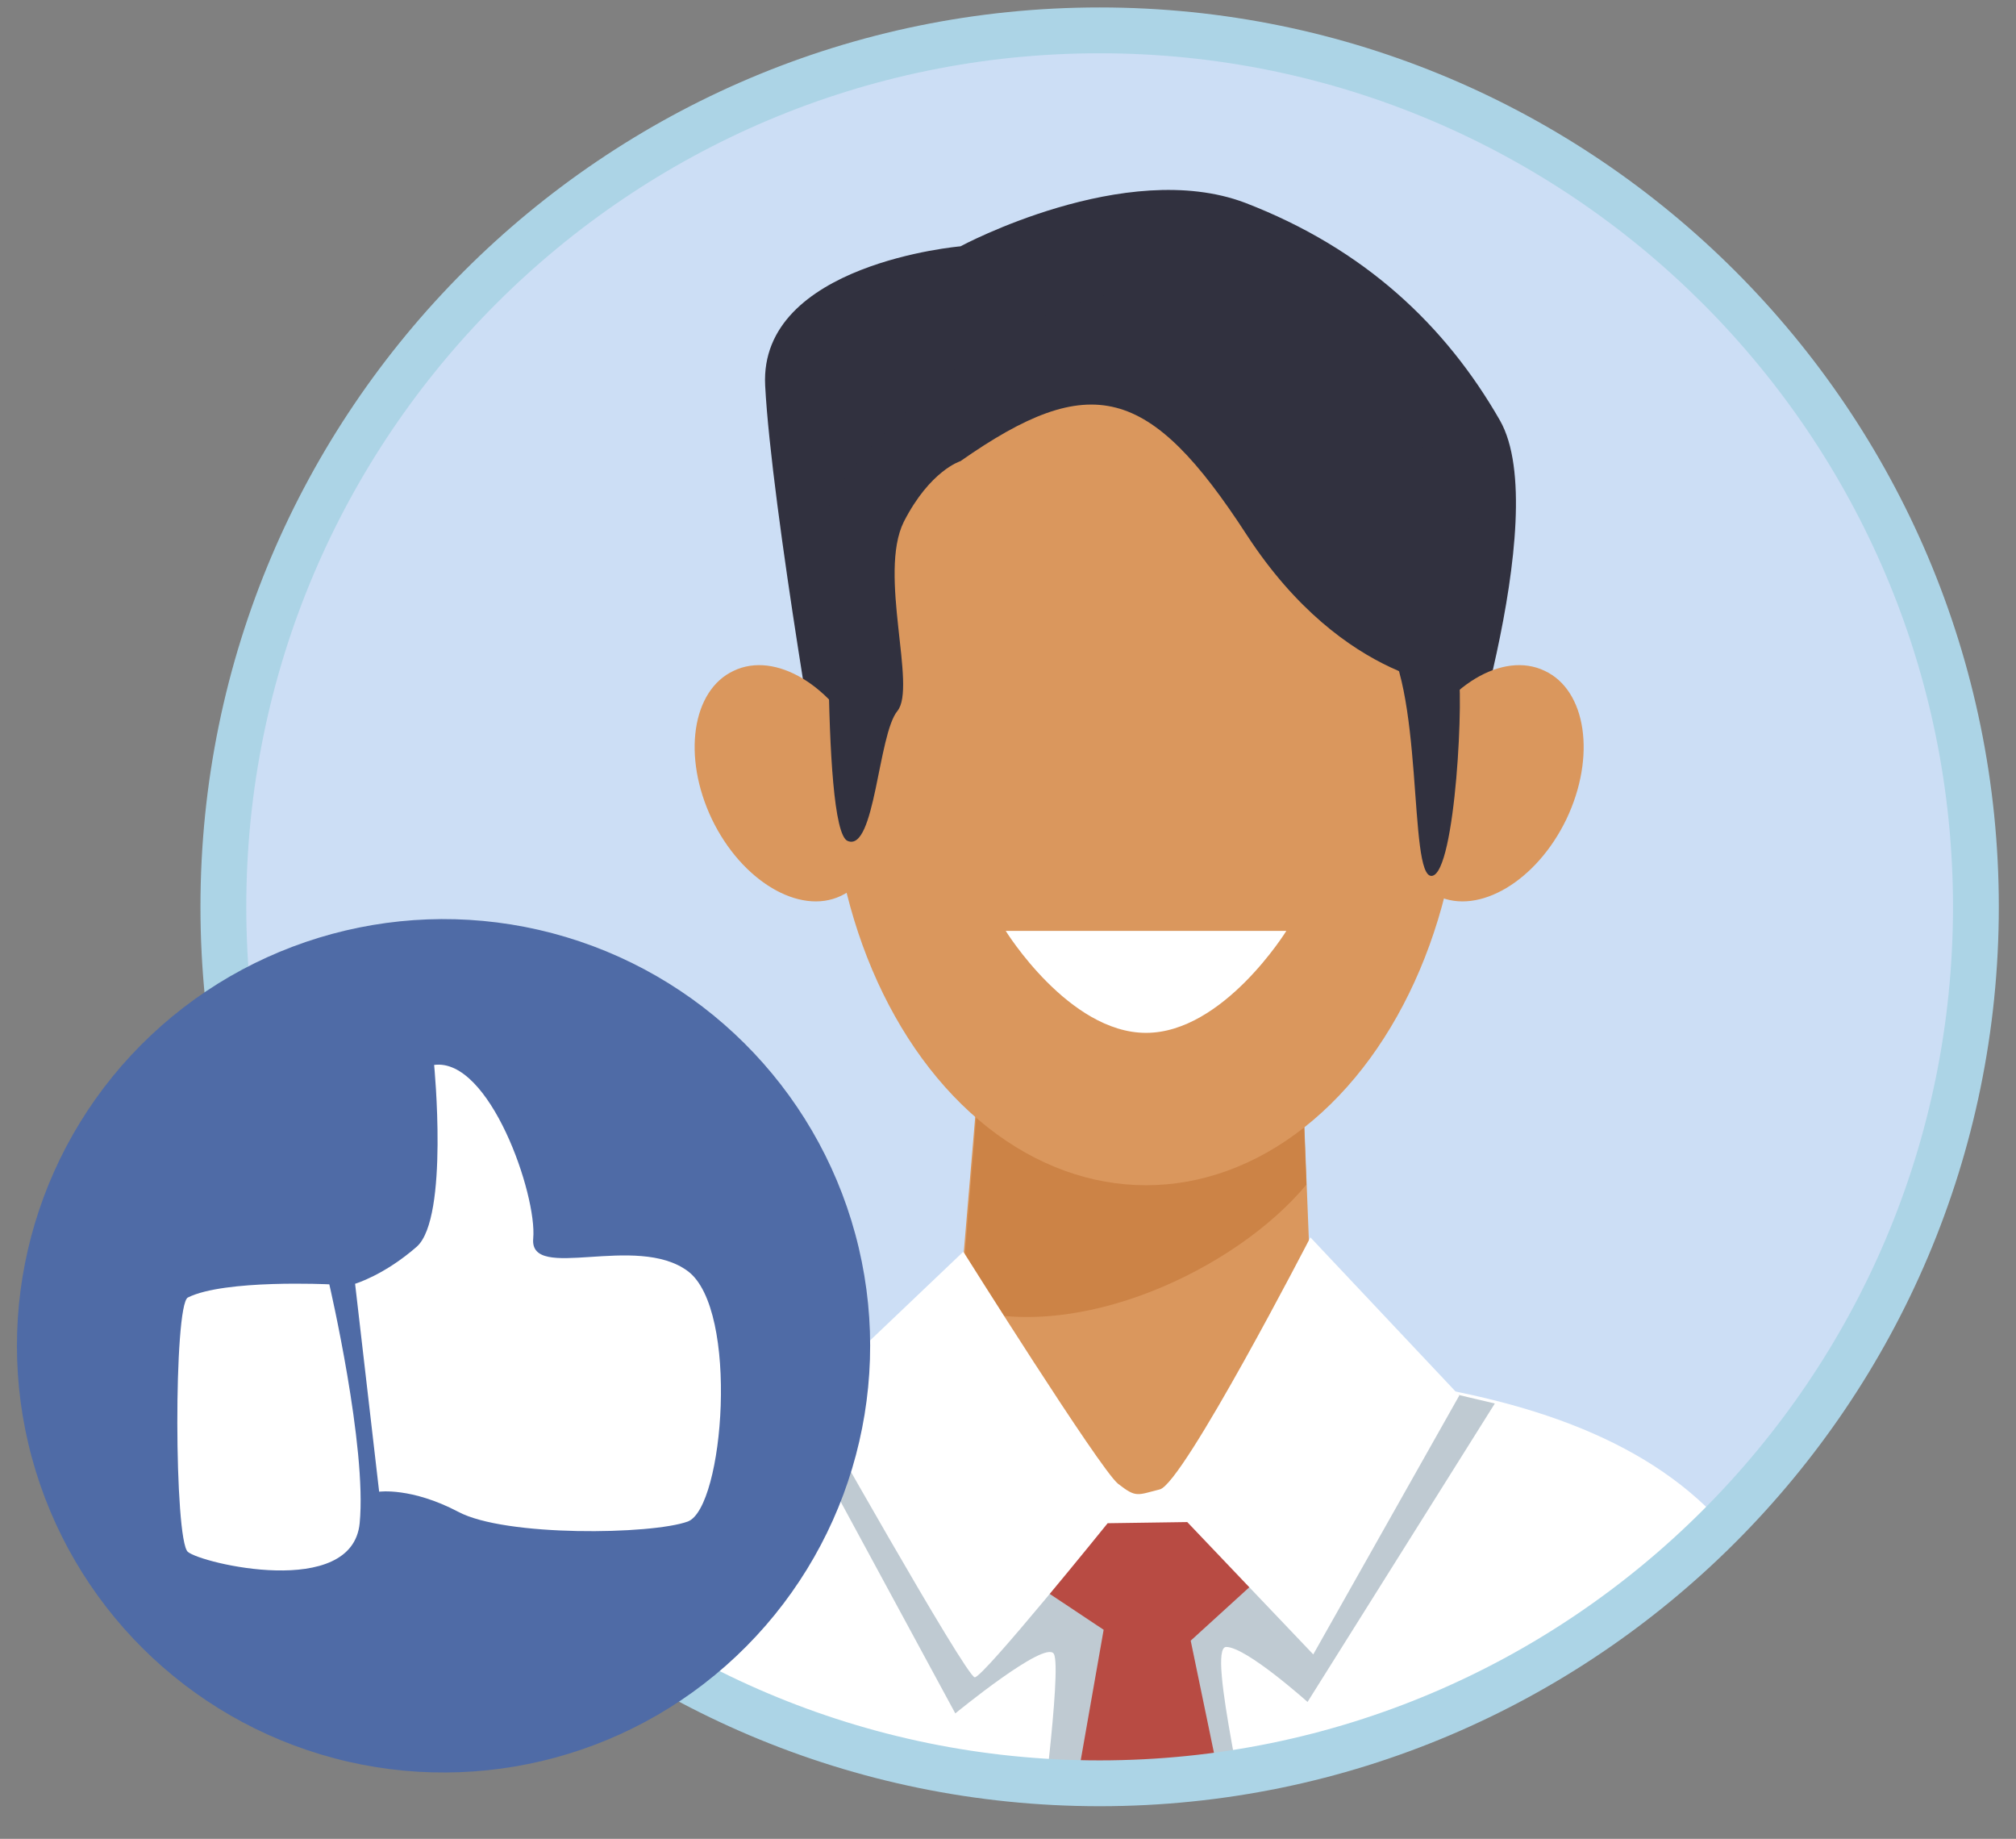 <?xml version="1.0" encoding="utf-8"?>
<!-- Generator: Adobe Illustrator 23.0.3, SVG Export Plug-In . SVG Version: 6.00 Build 0)  -->
<svg version="1.1" id="Слой_1" xmlns="http://www.w3.org/2000/svg" xmlns:xlink="http://www.w3.org/1999/xlink" x="0px" y="0px"
	 viewBox="0 0 352 321" style="enable-background:new 0 0 352 321;" xml:space="preserve">
<rect x="0" y="0" width="352" height="321" fill="#808080" stroke="none"/>
<style type="text/css">
	.st0{clip-path:url(#SVGID_2_);fill:#CCDEF5;}
	.st1{clip-path:url(#SVGID_2_);}
	.st2{fill:#31313F;}
	.st3{fill:#FFFFFF;}
	.st4{fill:#DA975D;}
	.st5{fill:#CC8346;}
	.st6{fill:#BFCAD2;}
	.st7{fill:#B84B43;}
	.st8{fill:#ACD4E6;}
	.st9{fill:#4F6BA6;}
</style>
<g id="likes">
	<g>
		<defs>
			<circle id="SVGID_1_" cx="192" cy="158.3" r="153"/>
		</defs>
		<clipPath id="SVGID_2_">
			<use xlink:href="#SVGID_1_"  style="overflow:visible;"/>
		</clipPath>
		<circle class="st0" cx="192" cy="158.3" r="153"/>
		<g class="st1">
			<path class="st2" d="M144.6,144.2c-0.4-1.1-9.9-55.7-11-76.9C132.5,46,167.7,43,167.7,43s28.8-15.5,49.7-7.6
				c20.8,8,35,21.4,44.5,38c9.5,16.7-8.3,68.7-8.3,68.7L144.6,144.2z"/>
			<path class="st3" d="M79.3,319.6c-0.1-0.9,2.4-22.4,2.5-23.2c4.8-45.2,60.6-58,116.2-58c65.4,0,109.7,12,116.8,59
				c0.2,1.4,4,22.9,3.8,24.4C197.4,323.4,79.3,319.6,79.3,319.6z"/>
			<path class="st4" d="M209.2,273.5c-6.5,9.6-11.2,10-18.3,0c-5.6-7.9-24.3-26-24.3-35.1l7.7-91c0-9.1,7.5-16.6,16.6-16.6h18.3
				c9.1,0,16.6,7.5,16.6,16.6l3.6,91C229.4,247.5,215,264.9,209.2,273.5z"/>
			<path class="st5" d="M209.2,130.8H191c-9.1,0-16.6,7.5-16.6,16.6l-6.7,80.8c20.5,6.5,48.2-6.7,60.4-21.4l-2.3-59.4
				C225.8,138.2,218.4,130.8,209.2,130.8z"/>
			<path class="st6" d="M137.5,245l29.3,54.1c0,0,15.7-12.9,17.2-10.4c1.5,2.5-2.8,34.4-2.8,34.4s34.9,0.5,36.4-1
				c1.5-1.5-7.1-34.6-3.5-34.6c3.5,0,14.2,9.6,14.2,9.6l32.7-52.1l-7.2-1.7l-53.5,28.8l-57.3-28.2L137.5,245z"/>
			<polygon class="st7" points="170.9,270 192.7,284.5 185.9,323.2 215.2,321.6 207.9,286.4 225.9,270 217.5,262 179.4,262 			"/>
			<path class="st3" d="M168.2,218.5l-26.9,25.6c0,0,27.4,48.7,28.9,48.7c1.5,0,23.2-26.9,23.2-26.9l13.9-0.2l22,23.1l25.5-45.2
				l-26-27.6c0,0-22.2,43-26.3,44c-4,1-4.1,1.5-7.3-1C192,256.4,168.2,218.5,168.2,218.5z"/>
			<ellipse class="st4" cx="200.1" cy="131.7" rx="55.2" ry="75.2"/>
			<path class="st4" d="M150.6,130.5c5.2,10.9,3.5,22.5-3.8,25.9c-7.2,3.4-17.3-2.6-22.5-13.4c-5.2-10.9-3.5-22.5,3.8-25.9
				C135.4,113.6,145.4,119.7,150.6,130.5z"/>
			<path class="st4" d="M247.2,130.5c-5.2,10.9-3.5,22.5,3.8,25.9c7.2,3.4,17.3-2.6,22.5-13.4c5.2-10.9,3.5-22.5-3.8-25.9
				C262.4,113.6,252.3,119.7,247.2,130.5z"/>
			<path class="st3" d="M224.6,162.5c0,0-11,17.8-24.5,17.8c-13.5,0-24.5-17.8-24.5-17.8H224.6z"/>
			<path class="st2" d="M167.7,80.5c22.7-15.9,33-13.3,50,12.9c17.1,26.2,37.5,26.6,37.5,26.6l2.7-27.1c0,0-25.4-49.2-59.5-42.7
				c-34.1,6.4-53.5,37.1-53.5,37.1s-1.7,57.5,3.1,59.5c4.8,2,5.3-18.6,8.7-22.7c3.4-4.2-3.4-23.9,1.1-33
				C162.4,82.1,167.7,80.5,167.7,80.5z"/>
			<path class="st2" d="M240.9,110.1c7.9,8.7,4.9,43.2,9.1,42.8c4.2-0.4,5.7-33,4.5-36.4C253.4,113.1,240.9,110.1,240.9,110.1z"/>
		</g>
	</g>
	<g>
		<path class="st8" d="M192,315.3c-86.6,0-157-70.4-157-157s70.4-157,157-157s157,70.4,157,157S278.6,315.3,192,315.3z M192,9.3
			c-82.2,0-149,66.8-149,149s66.8,149,149,149c82.2,0,149-66.8,149-149S274.1,9.3,192,9.3z"/>
	</g>
	<g>
		
			<ellipse transform="matrix(0.973 -0.23 0.23 0.973 -51.916 24.075)" class="st9" cx="77.4" cy="235" rx="74.5" ry="74.5"/>
		<path class="st3" d="M75.8,185.9c9.7-1.3,18,22.7,17.3,30.3c-0.7,7.7,18-1,27,5.7c9,6.7,6.3,41.3,0,43.7
			c-6.3,2.3-31.9,2.7-40.1-1.7c-8.2-4.3-13.8-3.5-13.8-3.5L62,224.1c0,0,5.1-1.5,10.8-6.5C78.4,212.5,75.8,185.9,75.8,185.9z
			 M32.8,270.9c2.3,2,28.7,8.3,30-5c1.3-13.3-5.3-41.7-5.3-41.7s-18.3-0.9-24.7,2.3C30.3,227.8,30.4,268.9,32.8,270.9z"/>
	</g>
</g>
<g>
</g>
<g>
</g>
<g>
</g>
<g>
</g>
<g>
</g>
<g>
</g>
<g>
</g>
<g>
</g>
<g>
</g>
<g>
</g>
<g>
</g>
<g>
</g>
<g>
</g>
<g>
</g>
<g>
</g>
</svg>
